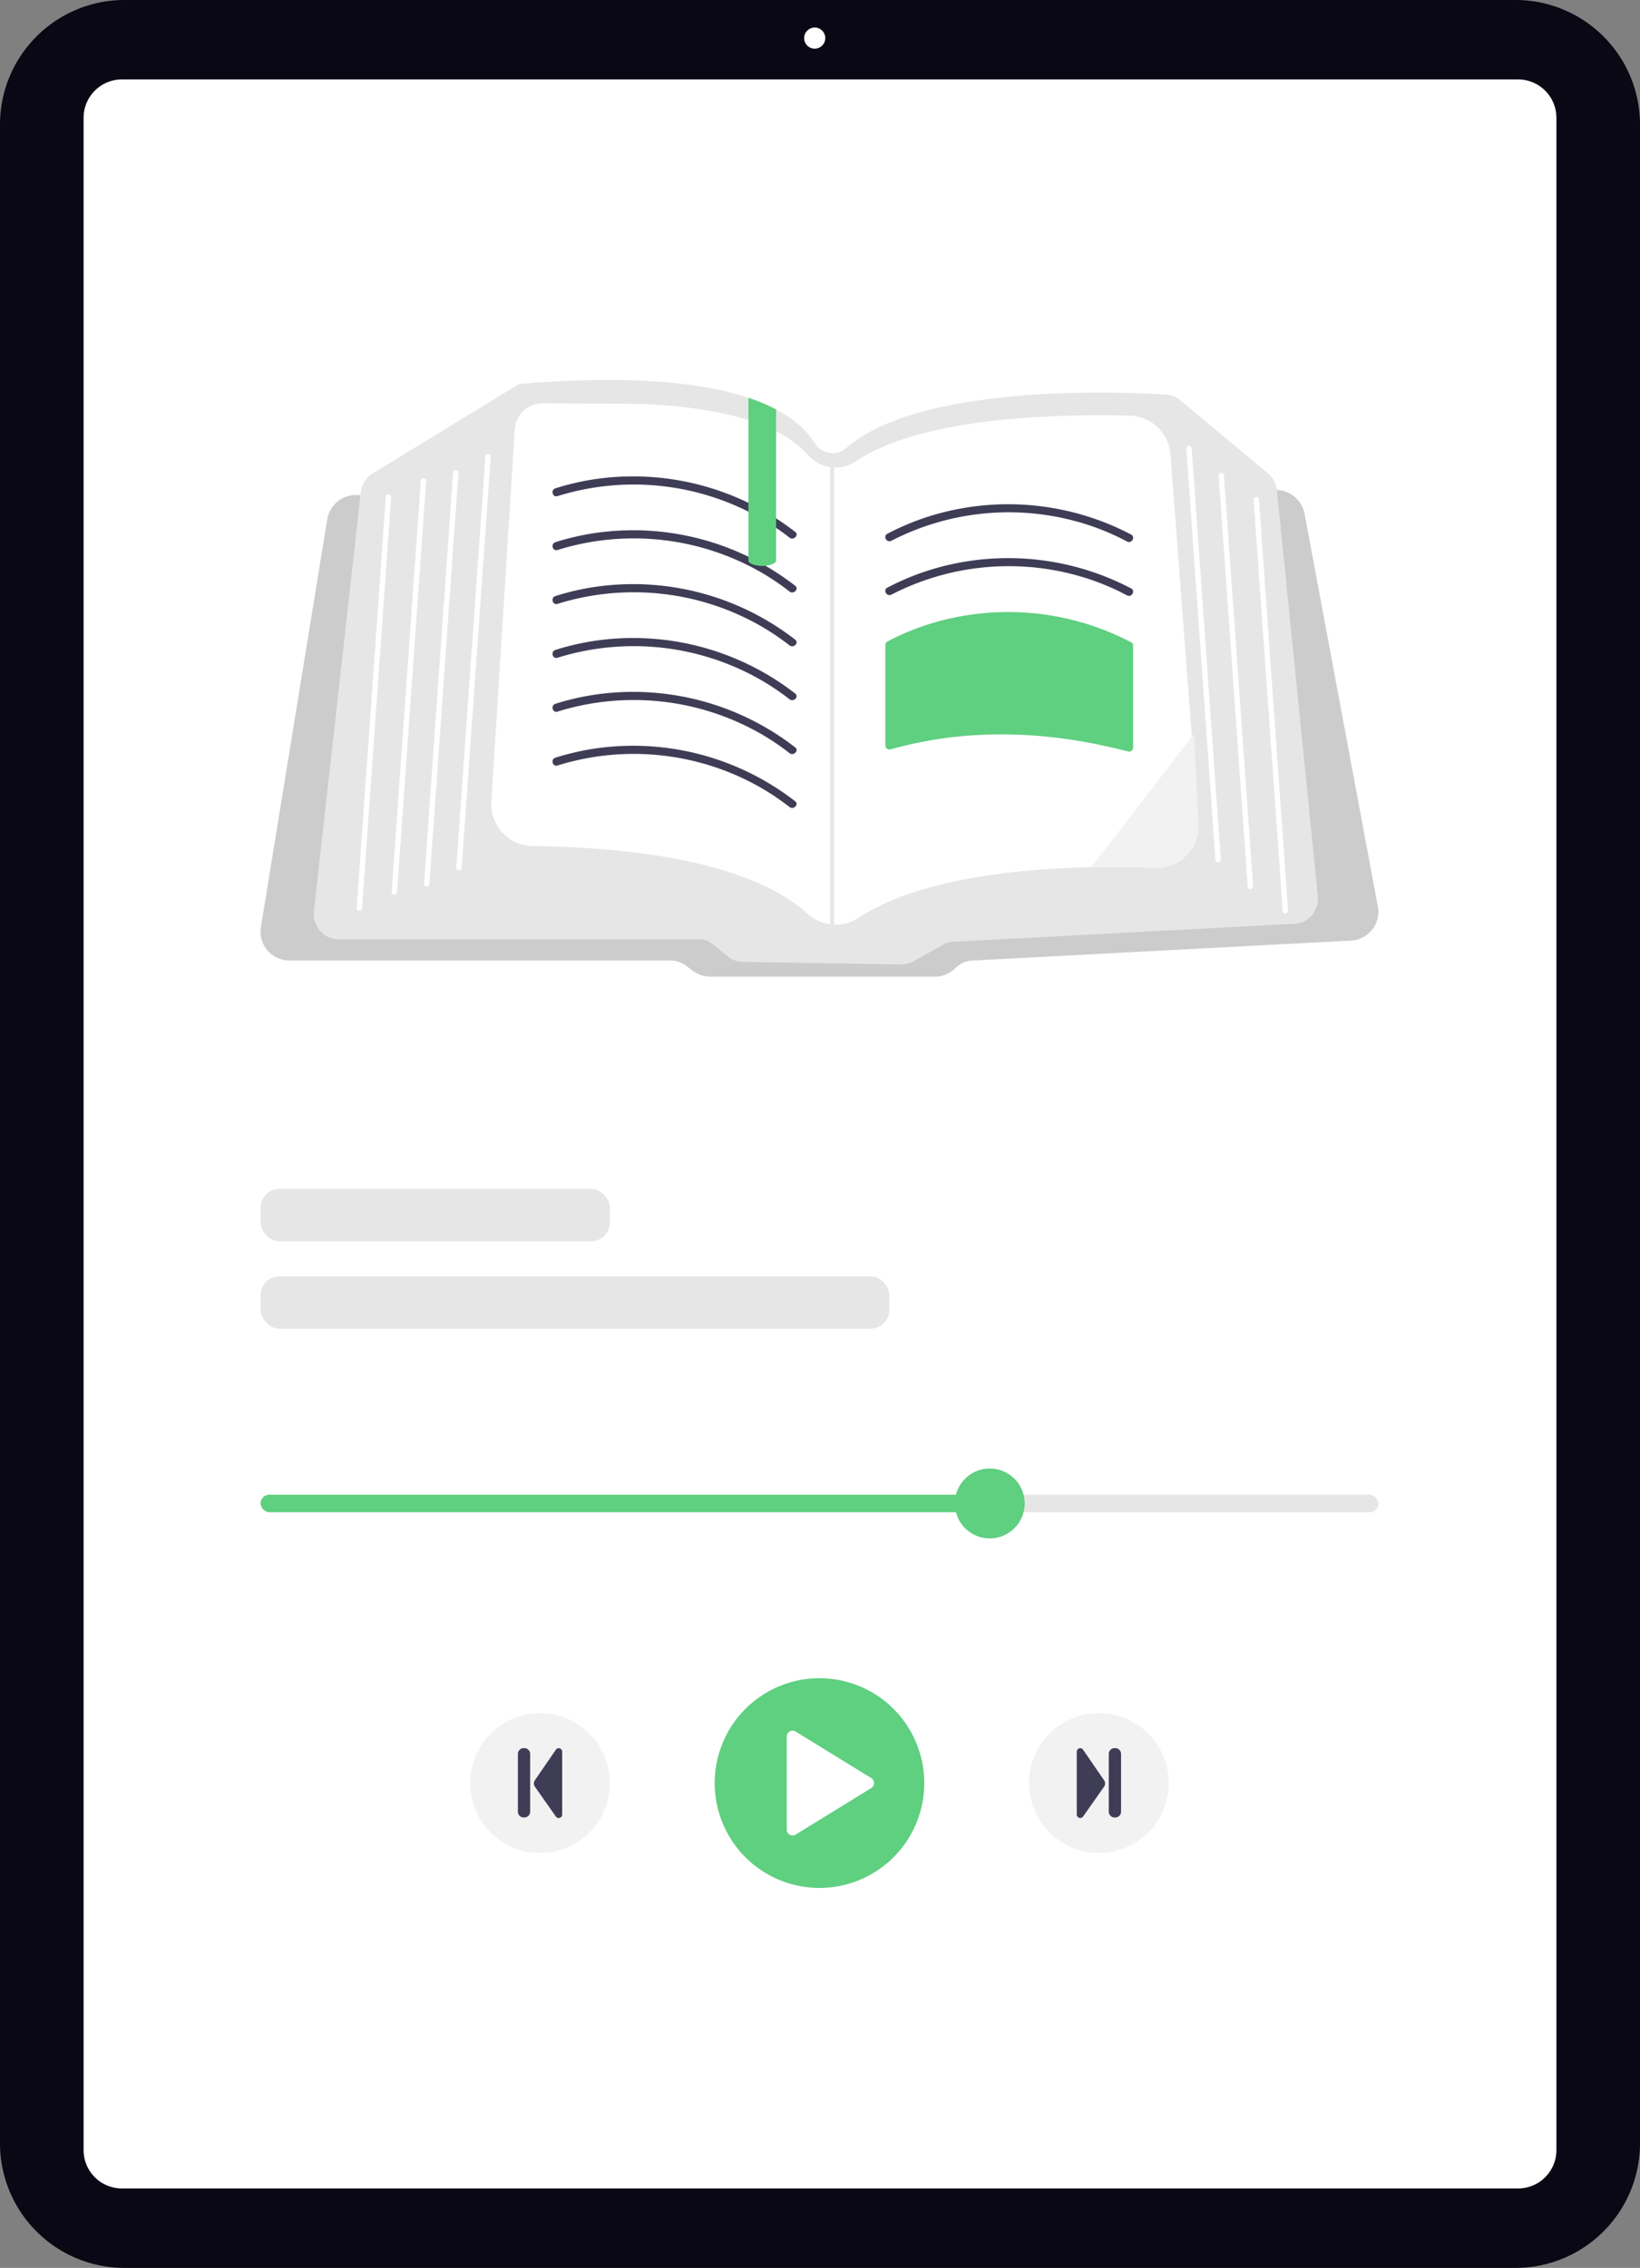 <svg xmlns="http://www.w3.org/2000/svg" width="521.612" height="720.834" viewBox="0 0 521.612 720.834" xmlns:xlink="http://www.w3.org/1999/xlink" role="img" artist="Katerina Limpitsouni" source="https://undraw.co/"><rect x="0" y="0" width="521.612" height="720.834" fill="#808080" stroke="none"/><g transform="translate(-763.313 -253)"><path d="M885.366,883.334H442.871a39.6,39.6,0,0,1-39.559-39.559V202.059A39.6,39.6,0,0,1,442.871,162.5H885.366a39.6,39.6,0,0,1,39.559,39.559V843.775a39.6,39.6,0,0,1-39.559,39.559Z" transform="translate(360 90.5)" fill="#090814"/><path d="M878.7,851.03H434.651a12.208,12.208,0,0,1-12.194-12.194V192.869a12.208,12.208,0,0,1,12.194-12.194H878.7A12.208,12.208,0,0,1,890.9,192.869V838.836A12.208,12.208,0,0,1,878.7,851.03Z" transform="translate(367.441 97.564)" fill="#fff"/><circle cx="3.365" cy="3.365" r="3.365" transform="translate(1019.071 261.75)" fill="#fff"/><g transform="translate(846.2 373.769)"><path d="M799.984,241.841a28.375,28.375,0,0,0,17.369-11.221c.413-.574,1.282.1.87.67a29.514,29.514,0,0,1-18.1,11.64C799.43,243.069,799.293,241.98,799.984,241.841Z" transform="translate(-501.171 -229.783)" fill="#fff"/><path d="M661.28,419.607,637.954,294.714a9.251,9.251,0,0,0-8.785-7.486q-.283-.006-.566,0l-15.89.57-1.71.063-7.93.285-1.71.059-5.1.184L493.4,292.082c-.155.008-.314.008-.469,0l-23.049-.482-8.53-.176-.273,0-6.3-.134-54.858-1.14-14.544-.306-7.172-.147-1.718-.038-8.177-.168-1.714-.038-8.366-.172-1.714-.038-9.192-.193-1.442-.029-8.2-.172-1.3-.025h-.189a9.226,9.226,0,0,0-9.062,7.7l-21.1,129.6a9.177,9.177,0,0,0,9.058,10.655H436.258a8.4,8.4,0,0,1,4.954,1.635l2.3,1.7a9.26,9.26,0,0,0,5.461,1.8h71.4a9.121,9.121,0,0,0,6.492-2.691,8.329,8.329,0,0,1,5.449-2.427l120.428-6.346a9.177,9.177,0,0,0,8.542-10.852Z" transform="translate(-305.931 -252.259)" fill="#ccc"/><path d="M653.259,393.33l-13-128.815c0-.054-.013-.113-.021-.168a8.181,8.181,0,0,0-2.842-5.285l-27.97-23.3a7.42,7.42,0,0,0-4.313-1.723c-12.8-.822-77.852-3.865-101.864,16.979a6.61,6.61,0,0,1-5.373,1.542,6.731,6.731,0,0,1-4.661-3.127,27.544,27.544,0,0,0-7.859-8.014,41.8,41.8,0,0,0-4.4-2.67c-1.345-.708-2.808-1.4-4.4-2.058-1.371-.57-2.833-1.119-4.4-1.643-8.127-2.716-18.991-4.745-33.511-5.424-6.023-.285-12.57-.323-19.457-.117-6.287.184-12.968.566-19.855,1.136l-.1,0-46.6,28.447a8.119,8.119,0,0,0-3.776,6.019l-.1.855-14.8,132.2a8.292,8.292,0,0,0,1.907,6.291,7.607,7.607,0,0,0,5.78,2.7H456.463a6.756,6.756,0,0,1,4.2,1.488l5.013,4.015a7.579,7.579,0,0,0,4.6,1.668l50.482.826h.122a7.529,7.529,0,0,0,3.642-.947l9.737-5.407a6.721,6.721,0,0,1,2.892-.838l108.81-5.746a7.563,7.563,0,0,0,5.487-2.808,8.2,8.2,0,0,0,1.819-6.082Z" transform="translate(-316.998 -229.378)" fill="#e6e6e6"/><path d="M652.213,374.956l-1.523-20.05-6.425-84.539-.955-12.506A13.252,13.252,0,0,0,630.4,245.584c-23.544-.6-66.176.459-87.1,14.477a11.6,11.6,0,0,1-15.178-1.874,33.735,33.735,0,0,0-10.24-7.646,57.751,57.751,0,0,0-8.8-3.542q-13.283-4.243-33.523-5.156l-32.024-.187h-.054a8.73,8.73,0,0,0-8.7,8.178l-1.39,21.984-6.075,96.411a13.283,13.283,0,0,0,13.074,14.12c53.754.8,77.237,12.143,87.477,21.513a13.278,13.278,0,0,0,16.26,1.318c18.587-12.174,49.487-15.559,74.082-16.085,7.532-.157,14.471-.054,20.286.151a13.282,13.282,0,0,0,13.721-14.289Z" transform="translate(-353.933 -234.234)" fill="#fff"/><path d="M357.354,421.869l-.061,0a.856.856,0,0,1-.793-.914l9.249-130.594a.846.846,0,0,1,.914-.793.856.856,0,0,1,.793.914l-9.249,130.594A.855.855,0,0,1,357.354,421.869Z" transform="translate(-325.932 -253.183)" fill="#fff"/><path d="M375.767,413.37l-.061,0a.856.856,0,0,1-.793-.914l9.249-130.594a.846.846,0,0,1,.914-.793.856.856,0,0,1,.793.914L376.62,412.574A.856.856,0,0,1,375.767,413.37Z" transform="translate(-333.216 -249.822)" fill="#fff"/><path d="M392.764,409.121l-.061,0a.856.856,0,0,1-.794-.914l9.249-130.594a.846.846,0,0,1,.914-.793.856.856,0,0,1,.794.914l-9.249,130.594A.856.856,0,0,1,392.764,409.121Z" transform="translate(-339.939 -248.141)" fill="#fff"/><path d="M409.761,400.623l-.061,0a.856.856,0,0,1-.794-.914l9.249-130.594a.846.846,0,0,1,.914-.793.856.856,0,0,1,.794.914l-9.249,130.594A.856.856,0,0,1,409.761,400.623Z" transform="translate(-346.662 -244.78)" fill="#fff"/><path d="M838.545,423.285l.061,0a.856.856,0,0,0,.793-.914l-9.249-130.594a.846.846,0,0,0-.914-.793.856.856,0,0,0-.794.914l9.249,130.594a.856.856,0,0,0,.853.8Z" transform="translate(-512.607 -253.744)" fill="#fff"/><path d="M820.132,410.538l.061,0a.855.855,0,0,0,.793-.914l-9.249-130.594a.846.846,0,0,0-.914-.793.856.856,0,0,0-.793.914l9.249,130.594A.856.856,0,0,0,820.132,410.538Z" transform="translate(-505.324 -248.701)" fill="#fff"/><path d="M803.135,396.373l.061,0a.855.855,0,0,0,.793-.914l-9.249-130.594a.845.845,0,0,0-.914-.794.856.856,0,0,0-.794.914l9.249,130.594a.855.855,0,0,0,.853.8Z" transform="translate(-498.6 -243.099)" fill="#fff"/><path d="M461.115,286.355a81.52,81.52,0,0,1,59.111,4.147,77.838,77.838,0,0,1,14.689,9.047c1.286,1.009,3.116-.8,1.816-1.816a84.133,84.133,0,0,0-59.058-17.319,80.816,80.816,0,0,0-17.241,3.464c-1.569.5-.9,2.981.683,2.477Z" transform="translate(-366.69 -249.433)" fill="#3f3d56"/><path d="M636.561,306.349a81.513,81.513,0,0,1,58.937-6.134,77.678,77.678,0,0,1,16.025,6.372c1.458.778,2.757-1.439,1.3-2.218a84.221,84.221,0,0,0-61.216-6.675,80.791,80.791,0,0,0-16.339,6.437C633.8,304.9,635.1,307.118,636.561,306.349Z" transform="translate(-435.943 -255.236)" fill="#3f3d56"/><path d="M636.561,334.677a81.512,81.512,0,0,1,58.937-6.134,77.682,77.682,0,0,1,16.025,6.372c1.458.778,2.757-1.439,1.3-2.218a84.221,84.221,0,0,0-61.216-6.674,80.793,80.793,0,0,0-16.339,6.437c-1.464.769-.167,2.987,1.3,2.218Z" transform="translate(-435.943 -266.441)" fill="#3f3d56"/><path d="M713.454,362.089a1.1,1.1,0,0,0-.633-1.065,84.23,84.23,0,0,0-48.491-9.083c-.1.008-.2.025-.314.034h0a2.555,2.555,0,0,0-.306.046,81.132,81.132,0,0,0-28.435,8.764,1.3,1.3,0,0,0-.633,1.115v31.943a1.3,1.3,0,0,0,1.626,1.232c.394-.113.788-.222,1.191-.327a127.312,127.312,0,0,1,27.412-4.288l.6-.025a143.612,143.612,0,0,1,22.613.813q.236.013.469.05c.386.042.78.088,1.165.138.155.017.3.034.444.059,1.5.189,2.988.4,4.481.633q3.231.516,6.463,1.148c.134.025.272.059.411.084,3.458.687,6.9,1.484,10.323,2.364a1.3,1.3,0,0,0,1.626-1.241V362.139A.1.1,0,0,0,713.454,362.089Z" transform="translate(-435.949 -277.648)" fill="#5FCF80"/><path d="M656.3,369.3l-.346.251c.117-.088.239-.17.364-.248Z" transform="translate(-444.382 -284.725)" fill="#fff"/><path d="M461.115,314.683a81.521,81.521,0,0,1,59.111,4.147,77.832,77.832,0,0,1,14.689,9.047c1.286,1.009,3.116-.8,1.816-1.816a84.133,84.133,0,0,0-59.058-17.319,80.814,80.814,0,0,0-17.241,3.464c-1.569.5-.9,2.981.683,2.477Z" transform="translate(-366.69 -260.638)" fill="#3f3d56"/><path d="M461.115,343.011a81.521,81.521,0,0,1,59.111,4.147,77.833,77.833,0,0,1,14.689,9.047c1.286,1.009,3.116-.8,1.816-1.816a84.133,84.133,0,0,0-59.058-17.319,80.819,80.819,0,0,0-17.241,3.464c-1.569.5-.9,2.981.683,2.477Z" transform="translate(-366.69 -271.843)" fill="#3f3d56"/><path d="M461.115,371.34a81.521,81.521,0,0,1,59.111,4.147,77.839,77.839,0,0,1,14.689,9.047c1.286,1.009,3.116-.8,1.816-1.816A84.133,84.133,0,0,0,477.673,365.4a80.817,80.817,0,0,0-17.241,3.464c-1.569.5-.9,2.981.683,2.477Z" transform="translate(-366.69 -283.048)" fill="#3f3d56"/><path d="M461.115,399.668a81.52,81.52,0,0,1,59.111,4.147,77.836,77.836,0,0,1,14.689,9.047c1.286,1.009,3.116-.8,1.816-1.816a84.133,84.133,0,0,0-59.058-17.319,80.811,80.811,0,0,0-17.241,3.464c-1.569.5-.9,2.981.683,2.477Z" transform="translate(-366.69 -294.253)" fill="#3f3d56"/><path d="M461.115,428a81.52,81.52,0,0,1,59.111,4.147,77.83,77.83,0,0,1,14.689,9.047c1.286,1.009,3.116-.8,1.816-1.816a84.133,84.133,0,0,0-59.058-17.319,80.815,80.815,0,0,0-17.241,3.464c-1.569.5-.9,2.981.683,2.477Z" transform="translate(-366.69 -305.458)" fill="#3f3d56"/><path d="M571.415,242.461v47.992c0,.817-1.425,1.5-3.349,1.685-.335.034-.688.05-1.052.05a8.771,8.771,0,0,1-3.11-.507,4.009,4.009,0,0,1-.536-.256c-.478-.281-.754-.612-.754-.972V238.76c1.568.524,3.03,1.073,4.4,1.643C568.606,241.065,570.069,241.753,571.415,242.461Z" transform="translate(-407.46 -233.089)" fill="#5FCF80"/><rect width="1.257" height="155.242" transform="translate(181.144 25.827)" fill="#e6e6e6"/><path d="M773.462,453.934a13.31,13.31,0,0,1-10.064,4.08c-5.815-.206-12.754-.308-20.286-.151l-.042-.036,32.641-42.312,1.408,28.21A13.312,13.312,0,0,1,773.462,453.934Z" transform="translate(-478.839 -303.003)" fill="#f2f2f2"/></g><g transform="translate(912.857 786.409)"><g transform="translate(77.767)"><path d="M33.329,0A33.329,33.329,0,1,1,0,33.329,33.329,33.329,0,0,1,33.329,0Z" fill="#5FCF80"/><path d="M6,4.852V34.476a1.852,1.852,0,0,0,2.822,1.578l24.07-14.812a1.852,1.852,0,0,0,0-3.155L8.822,3.274A1.852,1.852,0,0,0,6,4.852Z" transform="translate(16.913 13.664)" fill="#fff"/></g><g transform="translate(177.752 11.11)"><path d="M22.219,0A22.219,22.219,0,1,1,0,22.219,22.219,22.219,0,0,1,22.219,0Z" fill="#f2f2f2"/><g transform="translate(15.177 11.11)"><path d="M717.435,538.208V519.837A1.839,1.839,0,0,1,719.272,518h.227a1.839,1.839,0,0,1,1.837,1.837v18.371a1.839,1.839,0,0,1-1.837,1.837h-.227A1.839,1.839,0,0,1,717.435,538.208Z" transform="translate(-707.251 -518)" fill="#3f3d56"/><path d="M709.889,540.162a1.1,1.1,0,0,1-.77-1.051V519.125a1.1,1.1,0,0,1,2.01-.624l6.664,9.688a1.842,1.842,0,0,1-.011,2.1l-6.659,9.46a1.1,1.1,0,0,1-.9.468,1.125,1.125,0,0,1-.335-.052Z" transform="translate(-709.12 -517.995)" fill="#3f3d56"/></g></g><g transform="translate(0 11.11)"><path d="M22.219,0A22.219,22.219,0,1,0,44.438,22.219,22.219,22.219,0,0,0,22.219,0Z" fill="#f2f2f2"/><g transform="translate(15.177 11.11)"><path d="M721.336,538.208V519.837A1.839,1.839,0,0,0,719.5,518h-.227a1.839,1.839,0,0,0-1.837,1.837v18.371a1.839,1.839,0,0,0,1.837,1.837h.227A1.839,1.839,0,0,0,721.336,538.208Z" transform="translate(-717.435 -518)" fill="#3f3d56"/><path d="M717.347,540.162a1.1,1.1,0,0,0,.769-1.051V519.125a1.1,1.1,0,0,0-2.01-.624l-6.664,9.688a1.842,1.842,0,0,0,.011,2.1l6.659,9.46a1.1,1.1,0,0,0,.9.468,1.126,1.126,0,0,0,.335-.052Z" transform="translate(-704.031 -517.995)" fill="#3f3d56"/></g></g></g><rect width="111.095" height="16.664" rx="6" transform="translate(846.2 630.876)" fill="#e6e6e6"/><rect width="199.971" height="16.664" rx="6" transform="translate(846.2 658.649)" fill="#e6e6e6"/><g transform="translate(846.2 719.752)"><rect width="355.505" height="5.555" rx="2.777" transform="translate(0 8.332)" fill="#e6e6e6"/><rect width="231.911" height="5.555" rx="2.777" transform="translate(0 8.332)" fill="#5FCF80"/><circle cx="11.11" cy="11.11" r="11.11" transform="translate(220.802 0)" fill="#5FCF80"/></g></g></svg>